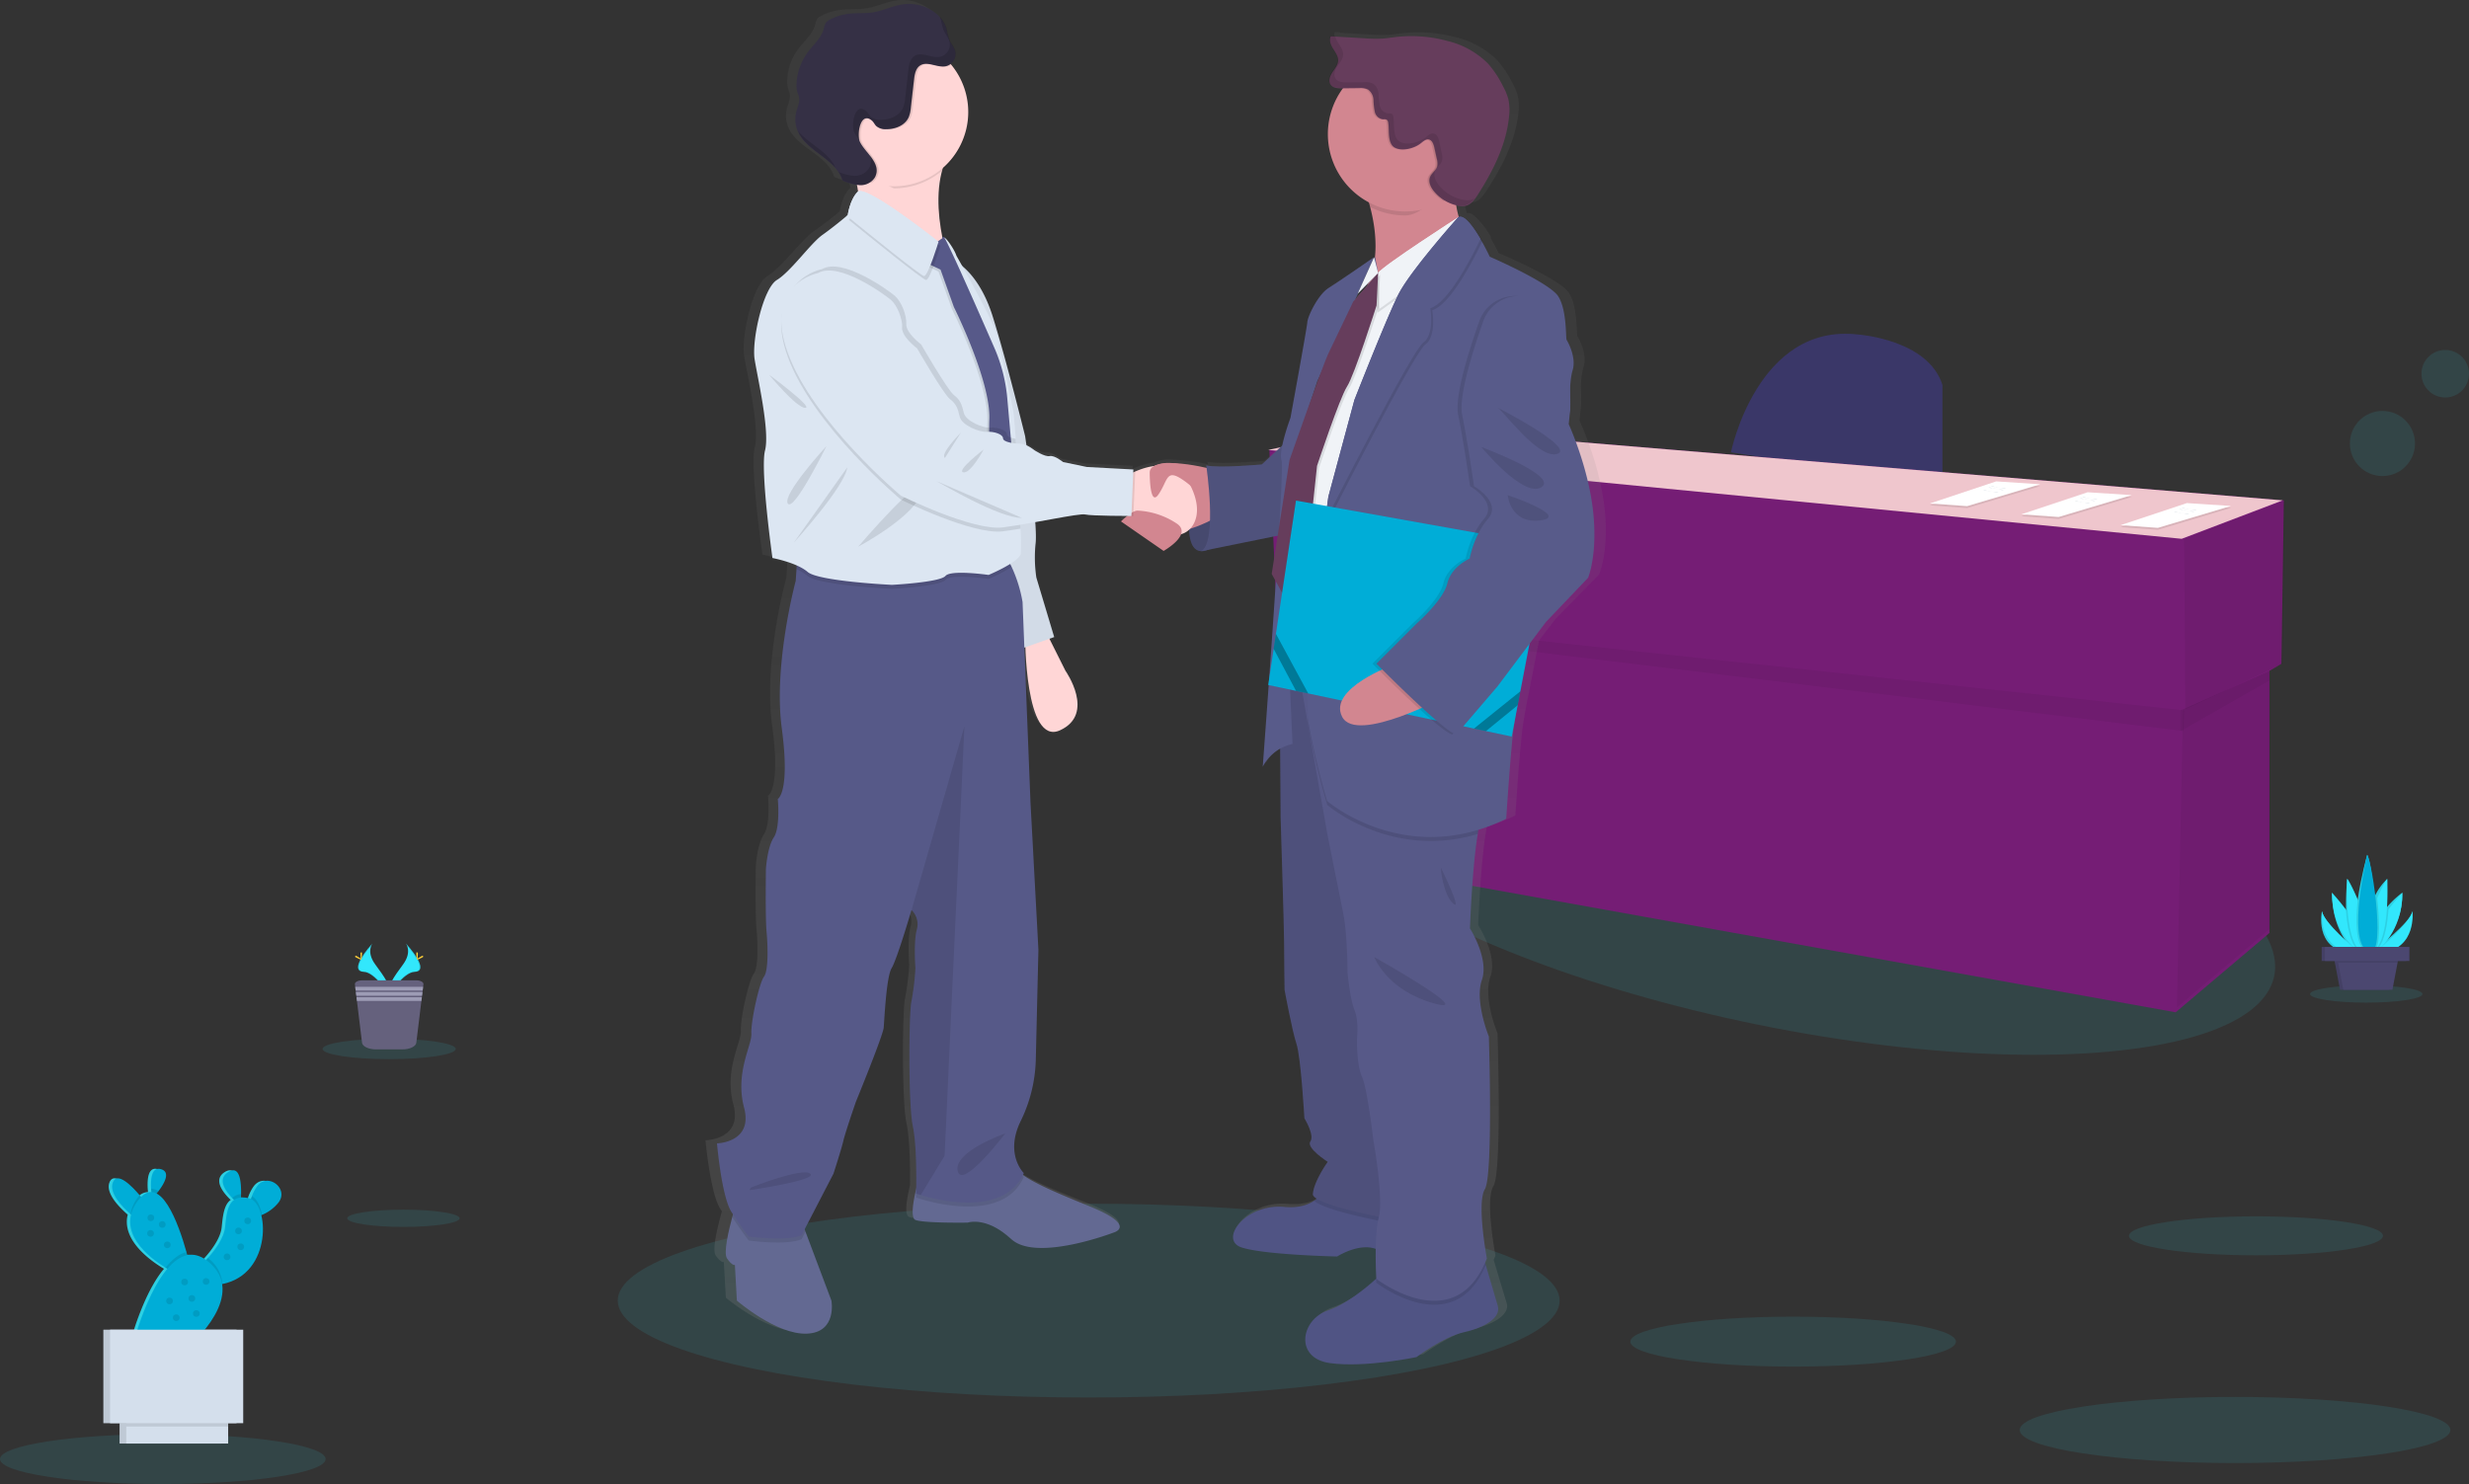 <svg xmlns="http://www.w3.org/2000/svg" xmlns:xlink="http://www.w3.org/1999/xlink" viewBox="0 0 707.87 425.58"><rect x="0" y="0" width="707.87" height="425.58" fill="#333333" stroke="none"/><defs><style>.a,.z{fill:#32e7fc;}.a,.f{opacity:0.1;}.b{fill:#3a3768;}.c{fill:#751d75;}.d{opacity:0.05;}.e{fill:#efc6cd;}.g{fill:#fff;}.h{fill:#d3dae1;}.i{fill:url(#a);}.j{fill:#585b8a;}.k{opacity:0.2;}.l{fill:#636992;}.m{fill:#ffd6d6;}.n{fill:#dce6f2;}.o{fill:#565988;}.p{fill:#505484;}.q{fill:#575988;}.r{fill:#d28690;}.s{fill:#575989;}.t{fill:#353045;}.u{fill:#f0f3f7;}.v{fill:#663d5c;}.w{fill:#00add7;}.x{opacity:0.3;}.y{opacity:0.15;}.aa{fill:#ffd037;}.ab{fill:#65617d;}.ac{fill:#9d9cb5;}.ad{fill:#4b4770;}.ae{fill:#d4dfec;}</style><linearGradient id="a" x1="0.5" y1="1" x2="0.5" gradientUnits="objectBoundingBox"><stop offset="0" stop-color="gray" stop-opacity="0.251"/><stop offset="0.54" stop-color="gray" stop-opacity="0.122"/><stop offset="1" stop-color="gray" stop-opacity="0.102"/></linearGradient></defs><g transform="translate(-904.226 -377)"><ellipse class="a" cx="43.317" cy="142.549" rx="43.317" ry="142.549" transform="translate(1268.256 642.25) rotate(-78.45)"/><path class="b" d="M828.56,403.606s7.582-37.216,36.529-33.768c0,0,20.005,1.374,24.119,14.47v28.947Z" transform="translate(571.929 103.1)"/><path class="c" d="M866.859,394.882,609.082,373.51,576,380.405l2.067,46.178,2.254.273,2.567,69.344,252.95,45.485,26.887-22.746V443.767l3.441-2.02Z" transform="translate(692.156 125.614)"/><path class="d" d="M998.234,405.56l-.693,46.865-27.914,13.1-.347-48.939Z" transform="translate(561.128 114.936)"/><path class="d" d="M992.72,478.94l.34,73.752-26.88,22.746,1.727-85.468Z" transform="translate(562.161 90.489)"/><path class="d" d="M582.9,456.477l257.451,31.414.133-5.961L582.71,454.13Z" transform="translate(689.921 98.754)"/><path class="d" d="M993.236,481.647V478.94L967.73,490.2v5.975Z" transform="translate(561.645 90.489)"/><path class="e" d="M575.48,380.405l33.082-6.9,257.777,21.372L837.392,405.9Z" transform="translate(692.329 125.614)"/><path class="f" d="M960.991,407.55l12.65.827-20.965,6.275L942,413.885Z" transform="translate(570.217 114.273)"/><path class="g" d="M960.991,406.72l12.65.827-20.965,6.282L942,413.055Z" transform="translate(570.217 114.55)"/><path class="h" d="M1022.32,444.53c.5-.213,1.027.193,1.561.293.307.06.62,0,.927.06.62.08,1.234.493,1.827.287" transform="translate(507.375 78.161)"/><path class="h" d="M1021.34,445.1c.494-.213,1.027.187,1.561.293.307.053.62,0,.927.053.62.087,1.234.5,1.827.293" transform="translate(507.701 77.971)"/><path class="h" d="M1019.08,446.239c.5-.213,1.034.187,1.567.287.3.06.62,0,.92.06.627.087,1.24.5,1.827.287" transform="translate(508.454 77.591)"/><path class="f" d="M878.991,398.21l12.65.833-20.965,6.275L860,404.545Z" transform="translate(597.537 117.385)"/><path class="g" d="M878.991,397.39l12.65.827-20.965,6.275L860,403.725Z" transform="translate(597.537 117.658)"/><path class="h" d="M940.32,435.2c.5-.213,1.027.187,1.561.293.307.053.62,0,.927.053.62.087,1.234.5,1.827.293" transform="translate(534.695 81.27)"/><path class="h" d="M939.34,435.769c.494-.213,1.027.187,1.561.287.307.06.62,0,.927.06.62.087,1.234.5,1.827.287" transform="translate(535.021 81.08)"/><path class="h" d="M937.08,436.9c.5-.213,1.034.193,1.567.293.3.06.62,0,.92.06.627.08,1.24.5,1.827.287" transform="translate(535.774 80.703)"/><path class="f" d="M918.321,402.88l12.656.827-20.965,6.282-10.683-.774Z" transform="translate(584.433 115.829)"/><path class="g" d="M918.321,402.06l12.656.827-20.965,6.275-10.683-.773Z" transform="translate(584.433 116.102)"/><path class="h" d="M979.65,439.869c.5-.213,1.034.187,1.567.287.3.06.614,0,.92.06.62.08,1.24.5,1.827.287" transform="translate(521.591 79.714)"/><path class="h" d="M978.67,440.43c.5-.213,1.034.193,1.567.293.3.06.613,0,.92.06.62.08,1.24.5,1.827.287" transform="translate(521.918 79.527)"/><path class="h" d="M976.42,441.569c.493-.213,1.027.187,1.56.293.307.053.62,0,.927.053.62.087,1.234.5,1.827.293" transform="translate(522.667 79.147)"/><ellipse class="a" cx="135.02" cy="27.794" rx="135.02" ry="27.794" transform="translate(1081.336 722.187)"/><path class="i" d="M645.394,371.456c-1.44-12.656-7.142-24.733-7.142-24.733l.433-4.268s.093-2.134-.047-5.335a24.275,24.275,0,0,1,.78-5.922c1.167-3.7-1.46-8.249-1.754-8.669s.147-8.535-2.481-12.516-20.125-11.383-20.125-11.383-.94-1.967-2.267-4.268l.12-.233a25.072,25.072,0,0,0-4-5.395c-1.074-1.147-2.107-1.8-2.941-1.48a24.005,24.005,0,0,1-.773-3.381c.173.047.353.093.527.127a5.442,5.442,0,0,0,2.2.053c1.627-.367,2.707-1.827,3.614-3.2,4.521-6.868,8.415-14.4,9.209-22.532a14.325,14.325,0,0,0-.233-4.975,16.785,16.785,0,0,0-1.56-3.634,29.206,29.206,0,0,0-4.4-6.488,25.071,25.071,0,0,0-11.823-6.475,40.929,40.929,0,0,0-15.27-1.14c-1.334.153-2.667.373-4,.46a41.569,41.569,0,0,1-5.075-.087l-8.729-.507-.04-.133-1.454-.087c-.573,1.14,0,2.494.714,3.561s1.534,2.181,1.474,3.441-.974,2.274-1.687,3.334-1.254,2.447-.54,3.488a2,2,0,0,0,.354.387,4.4,4.4,0,0,0,3.207.854h.2a21.719,21.719,0,0,0-4.421,13.15,22.112,22.112,0,0,0,12.063,19.592c.127.433.253.88.373,1.334a40.849,40.849,0,0,1,1.4,14.417l-.153.333-.093-.353s-10.283,6.975-13.337,8.822-6.122,8.109-6.268,9.816-4.961,27.453-4.961,27.453a63.066,63.066,0,0,0-2.414,7.949l-6.142,5.395s-12.67,1.14-16.337.287l.107.707a55.409,55.409,0,0,0-9.842-1.334,10.436,10.436,0,0,0-5.335.714l-.127.06-.1.047a21.137,21.137,0,0,0-5.6,1.574c-.213.087-.407.173-.594.26l.04-.874-13.71-.707-7-1.42s-2.481-2-3.941-1.707-4.521-1.707-4.521-1.707a12.216,12.216,0,0,0-2.254-1.4c-.233-1.614-.38-2.594-.38-2.594s-5.448-21.619-9.529-34.329c-2.734-8.489-6.668-12.67-8.989-14.49-1.034-1.8-1.714-2.961-1.714-2.961-.447-1.56-2.9-5.075-3.528-5.161-.1-.16-.173-.24-.213-.24a.781.781,0,0,0-.393.06c-1.147-5.708-1.814-12.863-.06-19.1a21.078,21.078,0,0,0,7.7-16.244q0-.14,0-.28V257.1a20.985,20.985,0,0,0-4.955-13.537l-.227-.253a1.776,1.776,0,0,0,.173-.14,3.574,3.574,0,0,0,1.26-3.441c-.3-1.28-1.3-2.287-1.814-3.5a22.673,22.673,0,0,1-.74-2.854,8.8,8.8,0,0,0-2.1-3.661l.1.267a12.672,12.672,0,0,0-11.156-3.748c-3.007.48-5.808,1.88-8.829,2.314-2.167.307-4.374.107-6.555.327a17.012,17.012,0,0,0-5.815,1.68,3.334,3.334,0,0,0-1.234.907,4.88,4.88,0,0,0-.614,1.714c-.74,2.7-3.087,4.628-4.788,6.882a16.1,16.1,0,0,0-3.227,8.9,6.962,6.962,0,0,0,.233,2.434c.147.473.373.92.48,1.4.333,1.467-.433,2.927-.807,4.381a8.528,8.528,0,0,0,.473,5.561c2.634,5.895,11.283,7.862,13.083,14.05a17.214,17.214,0,0,0,4.328,1.334c.12.614.227,1.234.313,1.86a.5.5,0,0,0-.113.067c-2.334,2.274-2.914,6.668-2.914,6.668l-.28.227c-.954.787-4.214,3.428-7.162,5.461-3.5,2.421-9.336,10.529-13.417,12.95s-7.442,17.338-6.562,22.759,4.521,20.625,3.061,26.173,2.187,30.868,2.187,30.868a37.28,37.28,0,0,1,7.148,2.121l-.073,1.107-.22,3.334s-6.608,23.9-4.081,42.3-1.167,20.292-1.167,20.292.774,8.155-1.167,11-2.334,9.1-2.334,9.1-.193,14.037.193,18,.58,11.2-.78,12.9-3.888,12.89-3.694,16.3-4.861,11.2-2.141,21.245-8,10.242-8,10.242,1.367,15.337,4.281,19.725l.427.627c-.073.253-.147.52-.227.807-1.1,4-2.607,10.316-1.56,11.843,1.554,2.281,2.334,1.894,2.334,1.894l.58,10.243s11.67,9.862,20.618,9.489,7.2-9.489,7.2-9.489L413.7,578.474l-.26-.667,8.469-16s2.334-7.015,2.914-9.482,3.747-11.21,3.747-11.21,8-18.965,8.169-21.245.78-14.6,2.334-17.071,5.835-16.671,5.835-16.671l.107.093a5.621,5.621,0,0,1,1.454,5.595c-.98,3.6-.393,11-.393,11A74.8,74.8,0,0,1,444.9,512.3c-.78,3.227-.967,29.587.393,35.842,1.087,5.008,1.054,14.384,1,17.931-.914,3.768-1.714,8.449-.227,9,2.534.954,15.37.76,15.37.76s5.441-1.9,12.837,4.741,30.141-1.894,30.141-1.894,7-1.9-6.808-7.4c-9.636-3.834-15.857-6.388-19.925-9.122.093-.18.193-.36.28-.553,0,0-5.641-5.335-.974-14.79a41.188,41.188,0,0,0,4.474-17.451l.78-31.868-2.334-42.3-1.807-44.4.32-.107c.307,8.162,1.9,27.594,10.243,23.826,10.5-4.741,1.554-17.071,1.554-17.071l-4.715-9.189,1.407-.48-5.275-17.044a38.443,38.443,0,0,1-.2-10.049,39.813,39.813,0,0,0-.12-5.868c6.908-1.207,13.523-2.487,14.71-2.194,1.4.34,9.236.407,12.316.42-1.007.787-1.814,1.567-1.814,1.567l12.543,8.442s4.254-2.327,5.141-4.795A5.534,5.534,0,0,0,526.565,377c.133,2.914.907,6.068,3.6,6.141a4.667,4.667,0,0,0,1.96-.387l20.512-4.061-1.76,11,1.227,2.181c-.62,9.276-1.334,19.125-1.96,27.787l-.287,1.894.147.033c-.974,13.337-1.754,23.439-1.754,23.439a12.289,12.289,0,0,1,5.115-5.141l.133,19.792s1.027,31.294,1.027,35.562.14,13.8.14,13.8,2.194,11.663,3.5,15.5,2.334,21.339,2.334,21.339,3.067,4.835,1.754,6.668,5.108,5.828,5.108,5.828-4.088,5.548-4.381,9.249c-.033.427.387.88,1.147,1.334-.24.193-.487.387-.76.573-1.894,1.267-4.668,2.147-8.842,1.787-11.383-1-19.4,9.529-12.4,11.663s28.007,2.561,28.007,2.561,6.362-3.968,11.336-2.181c-.073,4.174.133,8,.167,8.509l-.06.047c-2.974,2.667-8.669,7.255-14.23,9.129-8,2.7-9.776,13.657.58,15.077s25.526-1.707,25.526-1.707,7.875-5.828,13.857-7.108,11.089-4.128,10.069-7.542c-.667-2.181-2.381-7.9-3.541-11.736q-.1-.347-.2-.667c.18-.4.36-.813.527-1.24,0,0-3.061-15.931-.58-19.912s1.167-43.818,1.167-43.818-4.234-10.1-2.041-16.211-3.5-14.8-3.5-14.8.62-17.4,2.287-27.093q.113-.62.22-1.2a54.636,54.636,0,0,0,8.135-3.141s1.46-21.912,2.334-26.887c.087-.467.207-1.22.353-2.2l.667-3.514h0l.787-4h0l2.667-13.637,4.815-6.228,12.4-12.67S646.855,384.119,645.394,371.456ZM454.12,293.216l-.093.067a1.147,1.147,0,0,1-.033-.147A.6.6,0,0,0,454.12,293.216Zm122.544,15.531-.48,1.047,1.754-1.747-2.381,2.667.8-1.68ZM564.821,333.22c-.46,1.22-.954,2.541-1.467,3.914l.94-2.807Z" transform="translate(718.819 150.921)"/><path class="j" d="M595.809,444.484s-1.634,10.876,3.267,11.016,8.175-8.389,8.175-8.389l-2-6.822Z" transform="translate(649.561 79.553)"/><path class="k" d="M595.809,444.484s-1.634,10.876,3.267,11.016,8.175-8.389,8.175-8.389l-2-6.822Z" transform="translate(649.561 79.553)"/><path class="l" d="M419.677,781.246c-8.722.38-20.1-9.476-20.1-9.476l-.567-10.236s-.754.38-2.274-1.894c-1.02-1.527.447-7.855,1.52-11.836.52-1.947.947-3.334.947-3.334l19.138,5.121.914,2.421,7.429,19.752S428.392,780.866,419.677,781.246Z" transform="translate(715.913 -21.79)"/><path class="l" d="M534.385,745.266s-22.172,8.529-29.341,1.894-12.51-4.741-12.51-4.741-12.51.193-14.977-.76c-1.454-.553-.667-5.295.24-9.069.614-2.607,1.28-4.761,1.28-4.761s21.792-7.4,25.206-2.847a16.346,16.346,0,0,0,3.634,3.468c3.948,2.854,10.116,5.441,19.872,9.422C541.207,743.366,534.385,745.266,534.385,745.266Z" transform="translate(689.14 -14.804)"/><path class="m" d="M530.595,496.35l6.062,12.13s8.722,12.323-1.514,17.058S525.1,498.25,525.1,498.25Z" transform="translate(673.032 60.876)"/><path class="n" d="M495.25,338.61s6.635,3.034,10.616,15.731,9.289,34.309,9.289,34.309,3.6,24.446,3.027,30.514a39.342,39.342,0,0,0,.193,10.042l5.115,17.058-10.236,3.6L497.524,389.6Z" transform="translate(682.977 113.429)"/><path class="d" d="M495.25,338.61s6.635,3.034,10.616,15.731,9.289,34.309,9.289,34.309,3.6,24.446,3.027,30.514a39.342,39.342,0,0,0,.193,10.042l5.115,17.058-10.236,3.6L497.524,389.6Z" transform="translate(682.977 113.429)"/><path class="f" d="M419.265,749.6l.914,2.421-1.12,2.14c-4.361,1.894-15.164.38-15.164.38s-2-2.541-4.734-6.722c.52-1.947.947-3.334.947-3.334Z" transform="translate(714.991 -21.797)"/><path class="f" d="M509.1,729.342c-5.528,12.523-24.319,7.875-29.541,6.308-.86-.26-1.334-.433-1.334-.433s.033-1.02.047-2.627c.614-2.607,1.28-4.761,1.28-4.761s21.792-7.4,25.206-2.847a16.344,16.344,0,0,0,3.634,3.468,6.424,6.424,0,0,0,.707.894Z" transform="translate(688.648 -14.804)"/><path class="o" d="M479.628,625.906c-4.548,9.469.954,14.784.954,14.784-5.528,12.516-24.319,7.875-29.541,6.3-.86-.253-1.334-.427-1.334-.427s.38-13.083-.947-19.338-1.14-32.595-.38-35.816a76.255,76.255,0,0,0,1.134-9.482s-.567-7.389.38-10.989a5.675,5.675,0,0,0-1.414-5.588l-.1-.1s-4.168,14.217-5.688,16.671-2.081,14.784-2.274,17.058-7.962,21.232-7.962,21.232-3.027,8.716-3.594,11.176-2.847,9.482-2.847,9.482L416.879,658.5c-4.361,1.894-15.164.38-15.164.38s-2.081-2.667-4.928-7.015-4.168-19.7-4.168-19.7,10.423-.193,7.769-10.236,2.274-17.818,2.087-21.232,2.274-14.59,3.6-16.3,1.134-8.909.754-12.89-.187-18-.187-18,.38-6.255,2.274-9.1,1.14-11,1.14-11,3.594-1.894,1.134-20.278,4-42.264,4-42.264l.22-3.334.347-5.4s54.207-3.414,58.568.754a14.377,14.377,0,0,1,2.767,3.968,39.478,39.478,0,0,1,3.134,10.089L482.5,534.37l2.274,42.264-.76,31.841A42.329,42.329,0,0,1,479.628,625.906Z" transform="translate(717.17 72.714)"/><path class="f" d="M491.12,538.42l-5.688,123.191L478.6,672.84c-.86-.253-1.334-.427-1.334-.427s.38-13.083-.947-19.338-1.14-32.595-.38-35.816a76.249,76.249,0,0,0,1.134-9.482s-.567-7.389.38-10.989a5.675,5.675,0,0,0-1.414-5.588l.093-.667Z" transform="translate(689.608 46.859)"/><path class="f" d="M406.953,734.627s14.784-5.875,17.058-4-17.431,4.734-17.431,4.734Z" transform="translate(712.519 -17.055)"/><path class="f" d="M509.71,713.5c-.567.193-14.97,5.335-13.643,10.8S509.71,713.5,509.71,713.5Z" transform="translate(682.734 -11.472)"/><path class="m" d="M449.07,289.511s4.828,11.656,2.274,17.631,27.573,16.2,27.573,16.2-8.809-22.746-.28-35.542S449.07,289.511,449.07,289.511Z" transform="translate(698.363 132.114)"/><path class="p" d="M690.932,787.529c-5.828,1.28-13.5,7.108-13.5,7.108s-14.784,3.128-24.88,1.707-8.382-12.37-.567-15.07c5.421-1.867,10.976-6.475,13.877-9.116,1.28-1.18,2.041-2,2.041-2l28.294-5.688s.46,1.58,1.1,3.761c1.134,3.848,2.807,9.556,3.448,11.73C701.735,783.408,696.76,786.249,690.932,787.529Z" transform="translate(632.905 -28.453)"/><path class="p" d="M673.339,755.485s-11.943,1.28-16.918-1.56-12.083,1.707-12.083,1.707-20.472-.427-27.293-2.561.994-12.67,12.083-11.656c4.041.367,6.775-.52,8.622-1.787A9.082,9.082,0,0,0,641.5,734l24.006,1.42,3.334,8.509Z" transform="translate(643.249 -18.302)"/><path class="f" d="M680.831,747.81s-27.9-4.561-31.461-8.182A9.083,9.083,0,0,0,653.124,734l24.006,1.42,3.334,8.509Z" transform="translate(631.629 -18.302)"/><path class="q" d="M634.52,514.407l.287,41.644s.994,31.275.994,35.542.14,13.783.14,13.783,2.134,11.656,3.414,15.5,2.274,21.339,2.274,21.339,2.987,4.835,1.707,6.668,4.974,5.828,4.974,5.828-4,5.548-4.261,9.242,31.835,8.942,31.835,8.942l-12.5-128.212-9.956-32.121Z" transform="translate(636.577 55.475)"/><path class="f" d="M634.52,514.407l.287,41.644s.994,31.275.994,35.542.14,13.783.14,13.783,2.134,11.656,3.414,15.5,2.274,21.339,2.274,21.339,2.987,4.835,1.707,6.668,4.974,5.828,4.974,5.828-4,5.548-4.261,9.242,31.835,8.942,31.835,8.942l-12.5-128.212-9.956-32.121Z" transform="translate(636.577 55.475)"/><path class="f" d="M707.445,768.264c-9.289,22.146-31.381,5.055-31.381,5.055s0-.427-.053-1.16c1.28-1.18,2.04-2,2.04-2l28.294-5.688S706.8,766.084,707.445,768.264Z" transform="translate(622.754 -28.453)"/><path class="q" d="M696.847,680.09c-9.1,23.339-31.7,5.828-31.7,5.828s-.714-12.083.714-17.624-1.567-22.179-1.567-22.179-1.707-14.784-3.267-18.191-1.42-10.236-1.42-10.8.567-5.121-.714-8.249-2-10.8-2-10.8,0-10.8-1.28-17.2L651.2,558.867,643.24,513.8l2.487-.427,44.564-7.815s8.389,42.677,5.541,47.052a18.356,18.356,0,0,0-1.6,5.768c-1.627,9.682-2.234,27.067-2.234,27.067s5.542,8.669,3.414,14.784,2,16.2,2,16.2,1.28,39.8-1.14,43.784S696.847,680.09,696.847,680.09Z" transform="translate(633.672 57.807)"/><path class="r" d="M700.645,316.763s-40.37,28.427-31.274,14.21c4.9-7.655,4-17.4,2.08-24.766a58.44,58.44,0,0,0-4-10.863s34.3-14.59,29.754-1.514a24.5,24.5,0,0,0-1.334,9.5A25.339,25.339,0,0,0,700.645,316.763Z" transform="translate(625.606 130.162)"/><path class="r" d="M597.8,427.462s-17.058-4.928-19.9-.093.854,15.444,6,17.151,16.964-5.781,16.964-5.781Z" transform="translate(655.77 84.566)"/><path class="j" d="M625.293,416l-7.108,6.542s-12.37,1.134-15.924.28c0,0,3.274,21.892-1.42,24.593l28.714-5.828Z" transform="translate(647.798 87.645)"/><path class="f" d="M625.293,416l-7.108,6.542s-12.37,1.134-15.924.28c0,0,3.274,21.892-1.42,24.593l28.714-5.828Z" transform="translate(647.798 87.645)"/><path class="f" d="M479.319,264.007a21.339,21.339,0,0,1-21.339,21.339c-10.949-5.261-21.339-9.542-21.339-21.339a21.339,21.339,0,1,1,42.644,0Z" transform="translate(702.509 145.675)"/><path class="m" d="M479.366,263.595a21.3,21.3,0,1,1-4.828-13.49A21.3,21.3,0,0,1,479.366,263.595Z" transform="translate(702.462 145.514)"/><path class="f" d="M488.489,466.883a48.225,48.225,0,0,1-6.608,3.428s-10.8-1.567-12.363.28-15.337,2.561-15.337,2.561-21.039-.994-24.166-3.694a12.8,12.8,0,0,0-3.194-1.894l.347-5.4s54.207-3.414,58.568.754a14.373,14.373,0,0,1,2.754,3.968Z" transform="translate(705.776 72.704)"/><path class="n" d="M485.051,412.214c-.427,2.414-9.242,6.108-9.242,6.108s-10.8-1.56-12.363.287-15.337,2.561-15.337,2.561-21.039-1-24.166-3.7-10.1-4-10.1-4-3.554-25.3-2.127-30.841-2.134-20.759-2.987-26.16,2.414-20.325,6.395-22.739S424.8,323.2,428.2,320.791c2.874-2.034,6.048-4.668,6.975-5.461l.273-.227s.573-4.408,2.847-6.668,23.166,14.357,23.166,14.357.147,1.28,1.567-1.134c.32-.54,3.074,3.434,3.554,5.115,0,0,11.37,19.9,12.083,24.006s3.694,17.484,4.261,20.752c.147.84.387,3.788.667,7.735.053.773.1,1.594.16,2.447.42,6.548.874,14.91,1.147,21.232,0,.72.06,1.414.08,2.081a70.8,70.8,0,0,1,.067,7.188Z" transform="translate(711.848 123.553)"/><path class="f" d="M415,387.21s7.815,9.522,10.376,9.522S415,387.21,415,387.21Z" transform="translate(709.714 97.237)"/><path class="f" d="M434.071,417.91s-12.8,13.93-11.089,16.491S434.071,417.91,434.071,417.91Z" transform="translate(707.107 87.009)"/><path class="f" d="M425.62,448.685s14.67-16.064,15.337-21.605Z" transform="translate(706.176 83.954)"/><path class="f" d="M453.33,452.477s16.918-8.956,18.338-16.064S453.33,452.477,453.33,452.477Z" transform="translate(696.943 81.296)"/><path class="f" d="M484.347,330.654,482,336.335l3.908,1.847,3.841,10.736s10.589,21.179,10.163,32.195,1.92,27.574,1.92,27.574l6.108-1.134-2.881-32.4a46.739,46.739,0,0,0-3.721-14.544C496.457,349.432,487.375,328.8,486.8,328.8c-.78,0-.233.287-.233.287Z" transform="translate(687.392 116.698)"/><path class="s" d="M485.2,329.8l-2.347,5.688,3.914,1.847,3.834,10.736s10.589,21.179,10.163,32.195,1.92,27.574,1.92,27.574L508.8,406.7l-2.887-32.4a46.557,46.557,0,0,0-3.714-14.544c-4.881-11.183-13.963-31.808-14.53-31.808-.787,0-.24.287-.24.287Z" transform="translate(687.108 116.981)"/><path class="m" d="M583.114,446.112c-2.974-.227-10.109-3.834-12.943-5.335l-1.2-.667.147-11.009a19.356,19.356,0,0,1,2.174-1.1c3.788-1.654,11.556-3.9,15.451,3.334C592,441.038,586.881,446.366,583.114,446.112Z" transform="translate(658.416 84.206)"/><path class="f" d="M474.481,250.069a3.154,3.154,0,0,1-.994.407c-2.474.54-5.288-1.587-7.409-.22-1.294.84-1.594,2.581-1.767,4.114q-.453,4-.907,7.949a9.808,9.808,0,0,1-.587,2.741c-1.047,2.394-3.921,3.521-6.542,3.481a3.9,3.9,0,0,1-2.821-.934c-.46-.467-.707-1.12-1.214-1.547-3.334-2.794-4.348,4.054-3.468,6,1.414,3.181,6.435,6.248,4.328,10.289a3.855,3.855,0,0,1-1.547,1.554,21.339,21.339,0,1,1,22.926-33.835Z" transform="translate(702.52 145.55)"/><path class="t" d="M448.246,261.216c.5.42.754,1.074,1.214,1.54a3.907,3.907,0,0,0,2.821.934c2.621.04,5.495-1.08,6.535-3.488a9.5,9.5,0,0,0,.593-2.734l.907-7.949c.173-1.534.467-3.274,1.767-4.114,2.121-1.334,4.935.76,7.409.22a3.621,3.621,0,0,0,2.667-4.174c-.287-1.274-1.26-2.281-1.76-3.494a22.828,22.828,0,0,1-.727-2.847c-1.38-5.175-7.455-8.082-12.737-7.215-2.934.487-5.661,1.887-8.6,2.314-2.107.307-4.261.107-6.388.333a16.124,16.124,0,0,0-5.668,1.674,3.294,3.294,0,0,0-1.2.907,5.007,5.007,0,0,0-.6,1.707c-.714,2.667-3.007,4.634-4.668,6.882a16.4,16.4,0,0,0-3.161,8.876,7.118,7.118,0,0,0,.227,2.434c.14.467.36.92.467,1.4.327,1.46-.42,2.921-.787,4.374a8.749,8.749,0,0,0,.467,5.561c2.561,5.888,11,7.855,12.75,14.037a14,14,0,0,0,4.961,1.334,4.786,4.786,0,0,0,4.374-2.234c2.1-4-2.914-7.108-4.328-10.283C443.891,265.257,444.885,258.415,448.246,261.216Z" transform="translate(705.949 150.367)"/><path class="f" d="M697.251,293.83a24.5,24.5,0,0,0-1.334,9.5c-1.027.874-2.147-1.74-3.334-1.067-3.254,1.88-7.015,6.355-11.043,6.355a22.118,22.118,0,0,1-10.049-2.407,58.445,58.445,0,0,0-4-10.863S701.8,280.754,697.251,293.83Z" transform="translate(625.592 130.162)"/><path class="r" d="M699.618,272.679A22.179,22.179,0,1,1,677.439,250.5,22.179,22.179,0,0,1,699.618,272.679Z" transform="translate(629.667 142.785)"/><path class="u" d="M692.99,332.08s-4.174,4.548-4.741,4.921-12.67,51.346-12.883,51.94-14.41,46.618-14.41,46.618L638.21,446.742l1.9-56.294,16.671-46.425s5.5-6.255,7.2-8.529,22.932-15.924,22.932-15.924l3.628,7.475Z" transform="translate(635.347 119.773)"/><path class="f" d="M702.573,328.755,676.42,347.48,676,337.2c1.707-2.274,22.932-15.917,22.932-15.917Z" transform="translate(622.757 119.203)"/><path class="u" d="M703.43,327.045,677.277,345.77l-.407-10.276c1.707-2.281,22.932-15.924,22.932-15.924Z" transform="translate(622.467 119.773)"/><path class="j" d="M659.465,336.59l.874,4.574-5.848,5.941,4.668-10.449s-10,6.968-13,8.816-6,8.1-6.115,9.809-4.835,27.434-4.835,27.434-3.554,9.522-2.554,12.223-5.4,87.849-5.4,87.849a12.67,12.67,0,0,1,8.549-6.555l-2.281-50.319s2.774-33.475,2.914-33.9,6.468-19.832,6.468-19.832Z" transform="translate(638.999 114.102)"/><path class="f" d="M662.494,344.3l-.453,9.336s-6.328,19.972-8.456,23.239-8.6,22.746-8.6,22.746l-3.648,33.835-6.255,2.847L632,430.628l5.121-32.675s9.662-27.574,11.089-30.421l7.128-15.017Z" transform="translate(637.416 111.534)"/><path class="v" d="M661.624,343.45l-.447,9.336s-6.328,19.972-8.462,23.239-8.6,22.746-8.6,22.746L640.492,432.6l-6.255,2.841-3.128-5.681,5.121-32.675s9.662-27.58,11.083-30.421l7.182-15Z" transform="translate(637.713 111.817)"/><path class="r" d="M566.31,448.761l12.223,8.462s8.622-4.834,3.6-7.962a22.264,22.264,0,0,0-11.089-3.6C569.431,445.66,566.31,448.761,566.31,448.761Z" transform="translate(659.302 77.764)"/><path class="r" d="M579.557,426.288a1.88,1.88,0,0,0-.887,1.607c0,2.594.293,9.462,2.467,6.362,2.667-3.794,2.181-7.2,6.255-4.741a24,24,0,0,1,6.535,6l-1.134-8.149S584.418,423.234,579.557,426.288Z" transform="translate(655.184 84.592)"/><path class="f" d="M696.92,552.572a18.355,18.355,0,0,0-1.6,5.768c-24.926,7.475-43.164-8.329-43.164-8.329a217.556,217.556,0,0,1-5.4-22.739c-.447-2.627-.347-7.722.067-13.937l44.565-7.815S699.767,548.164,696.92,552.572Z" transform="translate(632.598 57.82)"/><path class="j" d="M722.487,363.3c-1.134,3.7-.707,11.229-.707,11.229l-10.236,48.332s-4.975,37.243-5.828,42.217-2.274,26.867-2.274,26.867c-29,14.217-51.346-5.115-51.346-5.115a217.938,217.938,0,0,1-5.4-22.746c-1.427-8.442,2.774-42.264,4.761-57.288.594-4.448.994-7.248.994-7.248l7.462-27.72s9.169-23.386,12.583-30.208,17.124-22.146,17.124-22.146c1.7-1.08,4.421,2.734,6.442,6.208,1.527,2.627,2.667,5.068,2.667,5.068s17.058,7.389,19.612,11.336,2.134,12.083,2.421,12.51S723.628,359.607,722.487,363.3Z" transform="translate(632.617 119.866)"/><path class="f" d="M685.084,346.387s1.28,7.535-2,9.809c-3.167,2.2-26.747,48.565-28.214,51.46.593-4.454.994-7.255.994-7.255l7.462-27.714s9.176-23.386,12.583-30.214,17.131-22.146,17.131-22.146c1.7-1.08,4.414,2.734,6.435,6.208C696.427,332.863,690.072,344.826,685.084,346.387Z" transform="translate(629.797 119.583)"/><path class="j" d="M684.227,345.537s1.274,7.535-2,9.809S655.487,403.9,654,406.8c.594-4.448.994-7.248.994-7.248l7.462-27.72s9.169-23.386,12.583-30.208,17.124-22.145,17.124-22.145c1.7-1.08,4.421,2.734,6.442,6.208C695.57,332.007,689.209,343.976,684.227,345.537Z" transform="translate(630.087 119.866)"/><path class="w" d="M655.823,418.587,647.8,460.324v.007l-.767,3.994v.007l-1.727,8.982-7.369-1.56-3.434-.727-47.525-10.069-3.494-.74-7.975-1.687,1.56-10.363.647-4.308,5.755-38.21Z" transform="translate(692.319 114.906)"/><path class="r" d="M675.87,511.92s-18.9,6.822-14.784,14.924,30.561-6.255,30.561-6.255Z" transform="translate(627.922 55.688)"/><path class="f" d="M703.8,599.1c0,.567.714,7.822,3.554,10.376S703.8,599.1,703.8,599.1Z" transform="translate(613.495 26.643)"/><path class="f" d="M675.24,637.68s3.408,9.382,16.911,13.223S675.24,637.68,675.24,637.68Z" transform="translate(623.01 13.789)"/><path class="f" d="M701.773,272.708a22.172,22.172,0,0,1-11.116,19.225,11.8,11.8,0,0,1-3.334-2.781c-.967-1.174-1.72-2.774-1.14-4.174.467-1.127,1.7-1.84,2-3.007a4.428,4.428,0,0,0-.107-2.147c-.247-1.1-.48-2.2-.72-3.294-.207-.934-.573-2.034-1.5-2.261s-1.7.547-2.427,1.12c-1.78,1.407-5.195,2.361-7.335,1.207s-1.54-5.015-1.887-7.1a1.24,1.24,0,0,0-.467-.94,1.947,1.947,0,0,0-.967-.067,2.784,2.784,0,0,1-2.414-2.141,18.417,18.417,0,0,1-.387-3.434,3.831,3.831,0,0,0-1.534-2.967,4.741,4.741,0,0,0-2.527-.413l-4.181.047a22.179,22.179,0,0,1,40.01,13.15Z" transform="translate(627.511 142.756)"/><path class="v" d="M682.087,272.4c.727-.573,1.527-1.334,2.427-1.114s1.287,1.334,1.494,2.254l.72,3.287a4.468,4.468,0,0,1,.113,2.154c-.34,1.174-1.567,1.88-2.041,3.007-.58,1.4.18,3,1.14,4.168a12,12,0,0,0,6.862,4.1,5.041,5.041,0,0,0,2.14.047c1.587-.367,2.667-1.827,3.521-3.194,4.408-6.868,8.2-14.4,8.976-22.519a14.447,14.447,0,0,0-.227-4.968,16.676,16.676,0,0,0-1.52-3.634,29.342,29.342,0,0,0-4.288-6.488,24.354,24.354,0,0,0-11.523-6.462,39.024,39.024,0,0,0-14.877-1.167c-1.334.153-2.614.373-3.928.46a39.53,39.53,0,0,1-4.948-.08l-9.816-.587c-.56,1.14,0,2.494.667,3.561s1.494,2.174,1.44,3.441-.953,2.267-1.647,3.334-1.22,2.447-.527,3.488,2.107,1.107,3.334,1.094l4.948-.053a4.728,4.728,0,0,1,2.514.433,3.842,3.842,0,0,1,1.534,2.967,19.626,19.626,0,0,0,.387,3.434,2.774,2.774,0,0,0,2.414,2.141,1.8,1.8,0,0,1,.967.073,1.227,1.227,0,0,1,.467.934c.347,2.087-.293,5.941,1.887,7.1S680.307,273.808,682.087,272.4Z" transform="translate(629.447 145.743)"/><path class="f" d="M716.444,353.439a10.869,10.869,0,0,0-11.436,7.3c-2.667,7.6-7.115,21.3-6,26.713,1.567,7.675,3.414,20.472,3.414,20.472s8.1,4.668,4,9.376-5.261,11.376-5.261,11.376-5.261,2.274-6.395,7.108-8.815,11.51-8.815,11.51l-11.51,11.516s19.045,19.338,22.886,20.325l11.8-13.79,13.93-18.478,12.083-12.67s2.841-6.668,1.42-19.338-6.968-24.733-6.968-24.733l.427-4.268S731.321,355.287,716.444,353.439Z" transform="translate(623.277 108.509)"/><path class="j" d="M718.147,353.44a10.869,10.869,0,0,0-11.423,7.3c-2.667,7.6-7.115,21.3-6,26.713,1.56,7.675,3.408,20.472,3.408,20.472s8.1,4.668,4,9.376-5.255,11.376-5.255,11.376-5.261,2.274-6.4,7.108-8.809,11.51-8.809,11.51L676.15,458.813s19.045,19.338,22.886,20.325l11.8-13.79,13.9-18.478,12.083-12.67s2.847-6.668,1.42-19.338-6.962-24.733-6.962-24.733l.427-4.268S733.024,355.287,718.147,353.44Z" transform="translate(622.707 108.508)"/><path class="f" d="M721.28,418.34s12.083,14.777,17.2,11.51S721.28,418.34,721.28,418.34Z" transform="translate(607.671 86.866)"/><path class="f" d="M728.1,401.28c1.28.427,11.8,15.07,17.2,13.337S728.1,401.28,728.1,401.28Z" transform="translate(605.399 92.55)"/><path class="f" d="M732.58,439s.714,8.389,9.382,7.248S732.58,439,732.58,439Z" transform="translate(603.907 79.983)"/><path class="f" d="M618.678,301.83l-4.688,10.449,5.855-5.942Z" transform="translate(679.499 149.496)"/><path class="u" d="M618.678,300.98l-4.688,10.449,5.855-5.941Z" transform="translate(679.499 149.779)"/><path class="x" d="M587.759,480.048l-3.494-.74-6.415-12.05.647-4.308Z" transform="translate(691.54 95.816)"/><path class="x" d="M677.277,487.65l-.767,3.994v.007l-9.1,7.422-3.434-.727Z" transform="translate(662.844 87.587)"/><path class="f" d="M488.838,417.011c-1.76.293-3.468.56-5.028.76-8.669,1.14-29.287-9.1-29.287-9.1s-25.16-21.039-32.408-40.937,8.669-22.886,8.669-22.886c6-3.414,19.051,6.108,20.9,7.675s3.414,5.541,3.268,8.1,4.268,5.828,4.268,5.828,7.535,13.077,9.382,14.5,2.274,2.7,2.841,5.121,5.541,4.408,7.675,4.261,4.668.714,4.668,1.847c0,.914,2.087,1.367,3.8,1.514C488.091,400.987,488.591,410.536,488.838,417.011Z" transform="translate(707.974 111.594)"/><path class="f" d="M489.328,413.795c-1.334.213-2.614.407-3.814.567-8.669,1.14-29.281-9.1-29.281-9.1s-25.16-21.039-32.408-40.937,8.669-22.886,8.669-22.886c6-3.414,19.045,6.108,20.892,7.675s3.414,5.541,3.274,8.1,4.261,5.828,4.261,5.828,7.535,13.077,9.382,14.5,2.274,2.7,2.847,5.121,5.541,4.4,7.675,4.261,4.668.714,4.668,1.847c0,.667,1.187,1.114,2.507,1.334.053.774.1,1.594.16,2.447C488.6,399.111,489.054,407.473,489.328,413.795Z" transform="translate(707.404 112.73)"/><path class="f" d="M571.291,428.84l-.54,12.776h-.58l-1.2-.667.147-11.009A19.336,19.336,0,0,1,571.291,428.84Z" transform="translate(658.416 83.368)"/><path class="n" d="M430.784,343.145s-15.917,2.987-8.669,22.886,32.408,40.944,32.408,40.944,20.612,10.229,29.287,9.1,21.885-4.121,23.593-3.694,13.223.427,13.223.427l.567-13.337-13.337-.714-6.822-1.42s-2.421-2-3.841-1.707-4.4-1.707-4.4-1.707-2.281-1.847-4-1.847-4.975-.427-4.975-1.56-2.561-2-4.668-1.847-7.142-1.847-7.729-4.294-.994-3.694-2.841-5.115-9.382-14.5-9.382-14.5-4.408-3.267-4.268-5.821-1.42-6.542-3.267-8.109S436.745,339.737,430.784,343.145Z" transform="translate(707.974 112.162)"/><path class="f" d="M495.057,412.15s-6.115,6.115-4.554,7.248Z" transform="translate(684.644 88.928)"/><path class="f" d="M504.167,419.4s-7.962,6.115-5.828,6.542S504.167,419.4,504.167,419.4Z" transform="translate(682.069 86.513)"/><path class="f" d="M487,433c1.14.573,18.051,10.669,24.453,10.523Z" transform="translate(685.726 81.982)"/><path class="f" d="M475.587,324.518s-2.987,9.809-4.128,9.809c-.894,0-15.9-12.15-22.159-17.258l.273-.227s.567-4.408,2.841-6.668S475.587,324.518,475.587,324.518Z" transform="translate(698.286 122.974)"/><path class="n" d="M474.727,322.808s-2.981,9.809-4.121,9.809c-.9,0-15.9-12.15-22.166-17.258l.273-.227s.573-4.408,2.847-6.668S474.727,322.808,474.727,322.808Z" transform="translate(698.573 123.543)"/><g class="y" transform="translate(1133.042 381.742)"><path d="M427.49,282.54h0c2,4.568,7.509,6.782,10.7,10.423C436.292,288.488,430.737,286.294,427.49,282.54Z" transform="translate(-427.49 -249.632)"/><path d="M453.682,296.394a4.793,4.793,0,0,1-4.374,2.234,12.765,12.765,0,0,1-4.388-1.12,8.528,8.528,0,0,1,1.134,2.414,13.936,13.936,0,0,0,4.961,1.334,4.745,4.745,0,0,0,4.374-2.234c1.274-2.434-.053-4.514-1.607-6.482A4.234,4.234,0,0,1,453.682,296.394Z" transform="translate(-433.297 -252.963)"/><path d="M480.5,243.2c-.287-1.28-1.26-2.287-1.76-3.494a21.822,21.822,0,0,1-.727-2.854,8.842,8.842,0,0,0-2.047-3.661,8.492,8.492,0,0,1,.34,1.007,22.927,22.927,0,0,0,.747,2.867c.5,1.207,1.474,2.214,1.76,3.494a3.621,3.621,0,0,1-2.667,4.174c-2.467.54-5.281-1.594-7.4-.22-1.3.834-1.6,2.574-1.774,4.108q-.447,4-.907,7.955a9.532,9.532,0,0,1-.587,2.734c-1.047,2.4-3.921,3.528-6.542,3.488a3.928,3.928,0,0,1-2.814-.934,18.582,18.582,0,0,0-1.22-1.547c-3.334-2.8-4.348,4.048-3.468,6a12.085,12.085,0,0,0,1.627,2.447c-.733-2.2.293-8.535,3.548-5.821a17.218,17.218,0,0,1,1.214,1.547,3.955,3.955,0,0,0,2.821.934c2.621.04,5.495-1.087,6.542-3.488a9.534,9.534,0,0,0,.587-2.741q.453-4,.907-7.949c.173-1.534.473-3.274,1.767-4.108,2.127-1.374,4.941.76,7.408.213A3.614,3.614,0,0,0,480.5,243.2Z" transform="translate(-435.365 -233.19)"/></g><path class="f" d="M696.286,288.555a5.155,5.155,0,0,1-2.141-.053,12,12,0,0,1-6.855-4.094c-.967-1.174-1.727-2.774-1.14-4.174.467-1.127,1.694-1.834,2-3.007a4.468,4.468,0,0,0-.113-2.154l-.72-3.287c-.207-.934-.567-2.034-1.494-2.254s-1.7.54-2.427,1.114c-1.78,1.407-5.2,2.367-7.335,1.207s-1.54-5.015-1.887-7.1a1.247,1.247,0,0,0-.467-.934,1.9,1.9,0,0,0-.974-.073,2.791,2.791,0,0,1-2.414-2.141,18.938,18.938,0,0,1-.38-3.434,3.848,3.848,0,0,0-1.54-2.967,4.8,4.8,0,0,0-2.514-.433l-4.948.053c-1.22,0-2.667-.08-3.334-1.094s-.173-2.454.527-3.488,1.587-2.061,1.647-3.334-.767-2.374-1.44-3.441a6.172,6.172,0,0,1-.84-1.907l-1.42-.087c-.554,1.134,0,2.487.667,3.561s1.5,2.174,1.44,3.434-.947,2.274-1.647,3.334-1.214,2.447-.52,3.488,2.1,1.114,3.334,1.1l4.948-.06a4.788,4.788,0,0,1,2.514.44,3.828,3.828,0,0,1,1.54,2.967,18.422,18.422,0,0,0,.387,3.434,2.76,2.76,0,0,0,2.414,2.134,1.953,1.953,0,0,1,.967.073,1.253,1.253,0,0,1,.467.94c.347,2.081-.293,5.941,1.887,7.1s5.581.2,7.335-1.207c.727-.573,1.534-1.334,2.434-1.12s1.287,1.334,1.487,2.254l.727,3.294a4.461,4.461,0,0,1,.107,2.154c-.333,1.167-1.567,1.88-2.034,3-.58,1.4.173,3.007,1.14,4.174a12,12,0,0,0,6.9,4.094,5.155,5.155,0,0,0,2.141.053,5.028,5.028,0,0,0,2.774-2.107A3.7,3.7,0,0,1,696.286,288.555Z" transform="translate(629.525 145.793)"/><ellipse class="a" cx="16.117" cy="2.474" rx="16.117" ry="2.474" transform="translate(1003.77 723.9)"/><ellipse class="a" cx="16.117" cy="2.474" rx="16.117" ry="2.474" transform="translate(1566.524 659.578)"/><ellipse class="a" cx="46.678" cy="7.162" rx="46.678" ry="7.162" transform="translate(1371.649 754.581)"/><ellipse class="a" cx="36.409" cy="5.588" rx="36.409" ry="5.588" transform="translate(1514.611 725.814)"/><ellipse class="a" cx="61.742" cy="9.476" rx="61.742" ry="9.476" transform="translate(1483.283 777.607)"/><ellipse class="a" cx="46.678" cy="7.162" rx="46.678" ry="7.162" transform="translate(904.225 788.256)"/><path class="z" d="M256.385,631.85s1.827,2.387-.84,6-4.868,6.668-4,8.9c0,0,4-6.668,7.335-6.788S259.993,635.878,256.385,631.85Z" transform="translate(764.236 15.731)"/><path class="f" d="M256.445,631.85a2.666,2.666,0,0,1,.373.747c3.2,3.761,4.9,7.262,1.827,7.335-2.861.08-6.295,5.2-7.115,6.495a2.479,2.479,0,0,0,.093.293s4-6.668,7.335-6.788S260.052,635.878,256.445,631.85Z" transform="translate(764.177 15.731)"/><path class="aa" d="M263.787,636.14c0,.84-.1,1.52-.213,1.52s-.213-.667-.213-1.52.12-.44.233-.44S263.787,635.3,263.787,636.14Z" transform="translate(760.235 14.482)"/><path class="aa" d="M265.022,637.63c-.734.4-1.38.667-1.434.54s.493-.507,1.234-.914.447-.107.5,0S265.762,637.223,265.022,637.63Z" transform="translate(760.16 13.999)"/><path class="z" d="M242.392,631.85s-1.827,2.387.84,6,4.875,6.668,4,8.9c0,0-4-6.668-7.3-6.788S238.765,635.878,242.392,631.85Z" transform="translate(768.586 15.731)"/><path class="f" d="M242.385,631.85a2.939,2.939,0,0,0-.373.747c-3.2,3.761-4.9,7.262-1.827,7.335,2.861.08,6.295,5.2,7.122,6.495a2.547,2.547,0,0,1-.1.293s-4-6.668-7.3-6.788S238.758,635.878,242.385,631.85Z" transform="translate(768.594 15.731)"/><path class="aa" d="M239.35,636.14c0,.84.093,1.52.207,1.52s.213-.667.213-1.52-.12-.44-.233-.44S239.35,635.3,239.35,636.14Z" transform="translate(768.235 14.482)"/><path class="aa" d="M237.376,637.63c.74.4,1.38.667,1.44.54s-.5-.507-1.24-.914-.447-.107-.5,0S236.636,637.223,237.376,637.63Z" transform="translate(769.042 13.999)"/><ellipse class="a" cx="19.091" cy="2.927" rx="19.091" ry="2.927" transform="translate(996.708 674.881)"/><path class="ab" d="M256.586,648.794l-.093.747-.127,1.054-.053.44-.127,1.054-.06.44L256,653.581l-1.46,12c-.127,1.067-1.874,1.9-4,1.9h-7.562c-2.107,0-3.854-.834-4-1.9l-1.46-12-.127-1.054-.053-.44-.133-1.054-.053-.44-.127-1.054-.093-.747c-.073-.607.874-1.114,2.067-1.114h15.531C255.713,647.68,256.66,648.187,256.586,648.794Z" transform="translate(769.043 10.457)"/><path class="ac" d="M202.432,614.76l-.127,1.054H183.087l-.127-1.054Z" transform="translate(823.104 45.238)"/><path class="ac" d="M202.341,617l-.127,1.054H183.363L183.23,617Z" transform="translate(823.014 44.491)"/><path class="ac" d="M202.255,619.24l-.133,1.054H183.637l-.127-1.054Z" transform="translate(822.921 43.745)"/><path class="z" d="M1082.561,618s-2.281,10.616,7.862,11.87l.627-1.18S1083.187,621.294,1082.561,618Z" transform="translate(487.378 20.346)"/><path class="z" d="M1095.839,625.927l-2.361.5-.233.053s-6.295-5.108-6.215-16.511a28.139,28.139,0,0,0,3.008,4.755C1092.531,618.025,1095.365,622.427,1095.839,625.927Z" transform="translate(485.816 23.021)"/><path class="z" d="M1098.63,625.058a1.481,1.481,0,0,1-1.267.167c-6.055-1.414-4-21.145-4-21.145.333.153.667,2.667,2.094,5.908C1097.89,615.676,1100.577,623.632,1098.63,625.058Z" transform="translate(483.817 24.983)"/><path class="z" d="M1116.383,618s.393,10.616-9.749,11.87l-.634-1.2S1115.756,621.294,1116.383,618Z" transform="translate(479.495 20.346)"/><path class="z" d="M1111.869,610a19.634,19.634,0,0,1-8.1,16.511l-.24-.053-2.354-.5c.467-3.5,3.334-7.9,5.795-11.2A25.654,25.654,0,0,1,1111.869,610Z" transform="translate(481.101 23.011)"/><path class="z" d="M1102.78,624.035a3.68,3.68,0,0,1-1.334,1.034h0a2.6,2.6,0,0,1-.5.167c-1.487.347-2-.727-1.92-2.554.14-3.247,2.18-8.882,4-13.1a16.377,16.377,0,0,1,3.8-5.488S1106.735,619.447,1102.78,624.035Z" transform="translate(481.821 24.98)"/><path class="z" d="M1100.469,593.7s-6.762,24.006-.94,27.594S1101.963,595.82,1100.469,593.7Z" transform="translate(482.439 28.442)"/><path class="f" d="M1082.561,618s-2.281,10.616,7.862,11.87l.627-1.18S1083.187,621.294,1082.561,618Z" transform="translate(487.378 20.346)"/><path class="f" d="M1095.839,625.927l-2.361.5-.233.053s-6.295-5.108-6.215-16.511a28.139,28.139,0,0,0,3.008,4.755C1092.531,618.025,1095.365,622.427,1095.839,625.927Z" transform="translate(485.816 23.021)"/><path class="f" d="M1098.63,625.058a1.481,1.481,0,0,1-1.267.167c-6.055-1.414-4-21.145-4-21.145.333.153.667,2.667,2.094,5.908C1097.89,615.676,1100.577,623.632,1098.63,625.058Z" transform="translate(483.817 24.983)"/><path class="f" d="M1116.383,618s.393,10.616-9.749,11.87l-.634-1.2S1115.756,621.294,1116.383,618Z" transform="translate(479.495 20.346)"/><path class="f" d="M1111.869,610a19.634,19.634,0,0,1-8.1,16.511l-.24-.053-2.354-.5c.467-3.5,3.334-7.9,5.795-11.2A25.654,25.654,0,0,1,1111.869,610Z" transform="translate(481.101 23.011)"/><path class="f" d="M1102.78,624.035a3.68,3.68,0,0,1-1.334,1.034h0a2.6,2.6,0,0,1-.5.167c-1.487.347-2-.727-1.92-2.554.14-3.247,2.18-8.882,4-13.1a16.377,16.377,0,0,1,3.8-5.488S1106.735,619.447,1102.78,624.035Z" transform="translate(481.821 24.98)"/><path class="f" d="M1100.469,593.7s-6.762,24.006-.94,27.594S1101.963,595.82,1100.469,593.7Z" transform="translate(482.439 28.442)"/><path class="z" d="M1082.641,618s-1.334,10.616,8.8,11.87l.627-1.18S1083.268,621.294,1082.641,618Z" transform="translate(487.297 20.346)"/><path class="z" d="M1096.769,625.937l-2.361.5-.234.053S1086.94,621.383,1087,610c0,0,1.854,2,3.948,4.754C1093.461,618.035,1096.3,622.436,1096.769,625.937Z" transform="translate(485.826 23.011)"/><path class="f" d="M1098.751,628.3l-2.361.5c-2.234-1.961-3.121-7.082-3.441-11.7C1095.444,620.4,1098.278,624.8,1098.751,628.3Z" transform="translate(483.843 20.646)"/><path class="z" d="M1099.7,625.058a1.493,1.493,0,0,1-1.274.167c-6.055-1.414-4.948-21.145-4.948-21.145.333.153,1.64,2.667,3.034,5.908C1098.962,615.676,1101.642,623.632,1099.7,625.058Z" transform="translate(483.693 24.983)"/><path class="z" d="M1116.859,618s1.334,10.616-8.8,11.87l-.627-1.18S1116.232,621.294,1116.859,618Z" transform="translate(479.019 20.346)"/><path class="z" d="M1112.339,610c.08,11.4-7.155,16.511-7.155,16.511l-.234-.053-2.361-.5c.467-3.5,3.334-7.9,5.8-11.2C1110.485,612,1112.339,610,1112.339,610Z" transform="translate(480.631 23.011)"/><path class="f" d="M1108.391,617.1c-.307,4.308-1.094,9.049-3.007,11.263a3.375,3.375,0,0,1-.434.44l-2.36-.5C1103.057,624.8,1105.9,620.4,1108.391,617.1Z" transform="translate(480.631 20.646)"/><path class="z" d="M1104.191,624.035a3.605,3.605,0,0,1-1.334,1.034h0a2.664,2.664,0,0,1-.493.167c-1.494.347-2-.727-1.927-2.554.147-3.247,2.187-8.882,4-13.1,1.334-3.034,2.541-5.335,2.861-5.488C1107.3,604.083,1108.145,619.447,1104.191,624.035Z" transform="translate(481.351 24.98)"/><path class="f" d="M1101.078,628.01a1.6,1.6,0,0,1-.96-.307c-2.847-1.774-2.907-8.429-2.227-14.764C1100.338,618.628,1103.019,626.583,1101.078,628.01Z" transform="translate(482.316 22.032)"/><path class="f" d="M1104.194,626.777c-.327.713-.767,1.087-1.334,1.034h0a1.794,1.794,0,0,1-.807-.307,4.308,4.308,0,0,1-1.614-2.081c.147-3.247,2.187-8.882,4-13.1C1105.094,618.168,1105.314,624.37,1104.194,626.777Z" transform="translate(481.348 22.238)"/><path class="w" d="M1100.829,593.7s-5.815,24.006,0,27.594S1102.323,595.82,1100.829,593.7Z" transform="translate(482.079 28.442)"/><path class="ad" d="M1052.653,597.61H1028.44v4.008h3.694l.093.473,1.48,7.782h14.077l1.48-7.782.087-.473h3.3Z" transform="translate(541.418 50.952)"/><path class="f" d="M1052.653,597.61H1028.44v4.008h3.694l.093.473,1.48,7.782h14.077l1.48-7.782.087-.473h3.3Z" transform="translate(541.418 50.952)"/><path class="ad" d="M1052.771,601.14l-.407,2.127-1.48,7.782h-14.077l-1.48-7.782-.407-2.127Z" transform="translate(539.259 49.776)"/><path class="f" d="M1052.771,601.14l-.407,2.127h-17.038l-.407-2.127Z" transform="translate(539.259 49.776)"/><rect class="ad" width="24.213" height="4.008" transform="translate(1570.798 648.562)"/><path class="z" d="M172.711,733.681a11.631,11.631,0,0,0-1.52,2.867c-.093.247-.187.534-.28.807a2.91,2.91,0,0,0-.527-.187,7.337,7.337,0,0,0-2.381-.2c0-.313.04-.667.047-.98.1-3.514-.313-8.409-3.668-6.335-3.214,2-.92,5.335,1.154,7.469.18.187.36.36.533.527-1.894,1.334-2.254,4.488-2.567,7.762s-3.094,6.855-4.941,8.889c-.187.207-.353.393-.52.567a6.768,6.768,0,0,0-5.368-1.38c-.073-.287-.16-.587-.247-.9-1.494-5.395-4.594-14.737-8.549-16.784l.52-.667c1.68-2.194,3.574-5.461.78-6.295s-3.047,2.827-2.894,5.575q.04.52.08.98a4.088,4.088,0,0,0-2.921,1.427l-.433-.513c-2.267-2.667-6.422-6.915-7.682-3.708-1.174,2.987,2.487,6.868,5.061,9.116l.16.14c-1.727,7.009,5.815,12.723,9.876,15.224l.527.32c-5.6,6.6-9.062,18.978-9.062,18.978l15.684,2.8s10.4-8.976,9.069-17.4h.107c10.4-2.081,12.757-13.163,11.136-19.745l.187-.073a11.77,11.77,0,0,0,4.815-3.641C181.793,734.281,175.712,729.72,172.711,733.681Z" transform="translate(804.299 -16.542)"/><path class="f" d="M172.711,733.681a11.631,11.631,0,0,0-1.52,2.867c-.093.247-.187.534-.28.807a2.91,2.91,0,0,0-.527-.187,7.337,7.337,0,0,0-2.381-.2c0-.313.04-.667.047-.98.1-3.514-.313-8.409-3.668-6.335-3.214,2-.92,5.335,1.154,7.469.18.187.36.36.533.527-1.894,1.334-2.254,4.488-2.567,7.762s-3.094,6.855-4.941,8.889c-.187.207-.353.393-.52.567a6.768,6.768,0,0,0-5.368-1.38c-.073-.287-.16-.587-.247-.9-1.494-5.395-4.594-14.737-8.549-16.784l.52-.667c1.68-2.194,3.574-5.461.78-6.295s-3.047,2.827-2.894,5.575q.04.52.08.98a4.088,4.088,0,0,0-2.921,1.427l-.433-.513c-2.267-2.667-6.422-6.915-7.682-3.708-1.174,2.987,2.487,6.868,5.061,9.116l.16.14c-1.727,7.009,5.815,12.723,9.876,15.224l.527.32c-5.6,6.6-9.062,18.978-9.062,18.978l15.684,2.8s10.4-8.976,9.069-17.4h.107c10.4-2.081,12.757-13.163,11.136-19.745l.187-.073a11.77,11.77,0,0,0,4.815-3.641C181.793,734.281,175.712,729.72,172.711,733.681Z" transform="translate(804.299 -16.542)"/><path class="w" d="M141.97,739.61l-1.834,5.335s-1.02-.72-2.307-1.854c-2.574-2.247-6.235-6.128-5.061-9.116,1.26-3.208,5.415,1.027,7.682,3.708C141.363,738.749,141.97,739.61,141.97,739.61Z" transform="translate(803.82 -17.91)"/><path class="w" d="M151.408,735.146a25.42,25.42,0,0,1-1.787,2.107,28.137,28.137,0,0,1-.327-2.827c-.153-2.747.14-6.4,2.894-5.575S153.088,732.952,151.408,735.146Z" transform="translate(798.249 -16.547)"/><path class="w" d="M185.37,736.206c-.053,1.767-.227,3.181-.227,3.181a23.281,23.281,0,0,1-2.287-2.047c-2.074-2.154-4.368-5.475-1.154-7.469C185.023,727.791,185.436,732.692,185.37,736.206Z" transform="translate(787.973 -16.761)"/><path class="w" d="M199.909,740.02a11.769,11.769,0,0,1-4.815,3.641,14.411,14.411,0,0,1-1.614.587l-2.161-3.034a21.461,21.461,0,0,1,.894-2.947,11.63,11.63,0,0,1,1.52-2.867C196.721,731.438,202.816,736,199.909,740.02Z" transform="translate(784.237 -18.26)"/><path class="f" d="M143.091,740.11c.914,1.067,1.52,1.894,1.52,1.894l-1.834,5.335s-1.02-.72-2.307-1.854a10.469,10.469,0,0,1,2.067-4.714C142.717,740.55,142.911,740.323,143.091,740.11Z" transform="translate(801.178 -20.337)"/><path class="f" d="M151.424,737.99a25.412,25.412,0,0,1-1.787,2.107,28.146,28.146,0,0,1-.327-2.827A3.687,3.687,0,0,1,151.424,737.99Z" transform="translate(798.233 -19.391)"/><path class="w" d="M157.44,759.783l-4.561,2s-.994-.48-2.427-1.374c-4.795-2.947-14.43-10.369-8-19.118s11.85,6.942,14,14.617C157.1,758.242,157.44,759.783,157.44,759.783Z" transform="translate(801.232 -19.872)"/><path class="f" d="M184.18,740.754a3.748,3.748,0,0,1,2.514-1.134c-.053,1.767-.227,3.181-.227,3.181A23.274,23.274,0,0,1,184.18,740.754Z" transform="translate(786.615 -20.174)"/><path class="f" d="M195.114,745.855a14.412,14.412,0,0,1-1.614.587l-2.161-3.034a21.454,21.454,0,0,1,.894-2.947C193.614,741.274,194.641,743.3,195.114,745.855Z" transform="translate(784.23 -20.454)"/><path class="w" d="M175.418,765.863c-.247.053-.507.1-.767.14-15.29,2.321-5.041-5.928-5.041-5.928s.667-.667,1.62-1.674c1.847-2.034,4.621-5.595,4.941-8.889.48-4.955,1.034-9.6,6.882-8.242C188.795,742.617,189.9,762.962,175.418,765.863Z" transform="translate(792.59 -20.644)"/><rect class="ae" width="29.214" height="7.682" transform="translate(938.507 783.289)"/><rect class="ae" width="38.17" height="26.807" transform="translate(933.866 758.322)"/><rect class="f" width="29.214" height="7.682" transform="translate(938.507 783.289)"/><rect class="f" width="38.17" height="26.807" transform="translate(933.866 758.322)"/><rect class="ae" width="29.214" height="7.682" transform="translate(940.428 783.289)"/><path class="f" d="M161.521,764.51c.667,2.294.987,3.868.987,3.868l-4.561,2s-.994-.48-2.427-1.374C157.307,766.744,159.321,765.037,161.521,764.51Z" transform="translate(796.164 -28.467)"/><path class="f" d="M175.418,774.542c-.247.053-.507.1-.767.14-15.29,2.32-5.041-5.928-5.041-5.928s.667-.667,1.62-1.674A10.125,10.125,0,0,1,175.418,774.542Z" transform="translate(792.59 -29.323)"/><path class="w" d="M142.72,788.7s8.562-30.674,20.572-21.212-4.888,24.006-4.888,24.006Z" transform="translate(800.429 -28.854)"/><circle class="f" cx="0.96" cy="0.96" r="0.96" transform="translate(946.509 725.267)"/><circle class="f" cx="0.96" cy="0.96" r="0.96" transform="translate(946.429 729.748)"/><circle class="f" cx="0.96" cy="0.96" r="0.96" transform="translate(974.283 726.148)"/><circle class="f" cx="0.96" cy="0.96" r="0.96" transform="translate(951.877 749.12)"/><circle class="f" cx="0.96" cy="0.96" r="0.96" transform="translate(972.282 733.589)"/><circle class="f" cx="0.96" cy="0.96" r="0.96" transform="translate(962.36 743.519)"/><circle class="f" cx="0.96" cy="0.96" r="0.96" transform="translate(949.79 727.188)"/><circle class="f" cx="0.96" cy="0.96" r="0.96" transform="translate(971.642 729.028)"/><circle class="f" cx="0.96" cy="0.96" r="0.96" transform="translate(968.361 736.47)"/><circle class="f" cx="0.96" cy="0.96" r="0.96" transform="translate(958.279 748.4)"/><circle class="f" cx="0.96" cy="0.96" r="0.96" transform="translate(956.198 743.679)"/><circle class="f" cx="0.96" cy="0.96" r="0.96" transform="translate(951.231 733.029)"/><rect class="f" width="29.214" height="2.807" transform="translate(940.428 783.289)"/><rect class="ae" width="38.17" height="26.807" transform="translate(935.787 758.322)"/><circle class="f" cx="0.96" cy="0.96" r="0.96" transform="translate(959.559 752.721)"/><circle class="f" cx="0.96" cy="0.96" r="0.96" transform="translate(953.798 753.921)"/><circle class="a" cx="9.336" cy="9.336" r="9.336" transform="translate(1577.947 494.843)"/><circle class="a" cx="6.815" cy="6.815" r="6.815" transform="translate(1598.465 477.359)"/></g></svg>